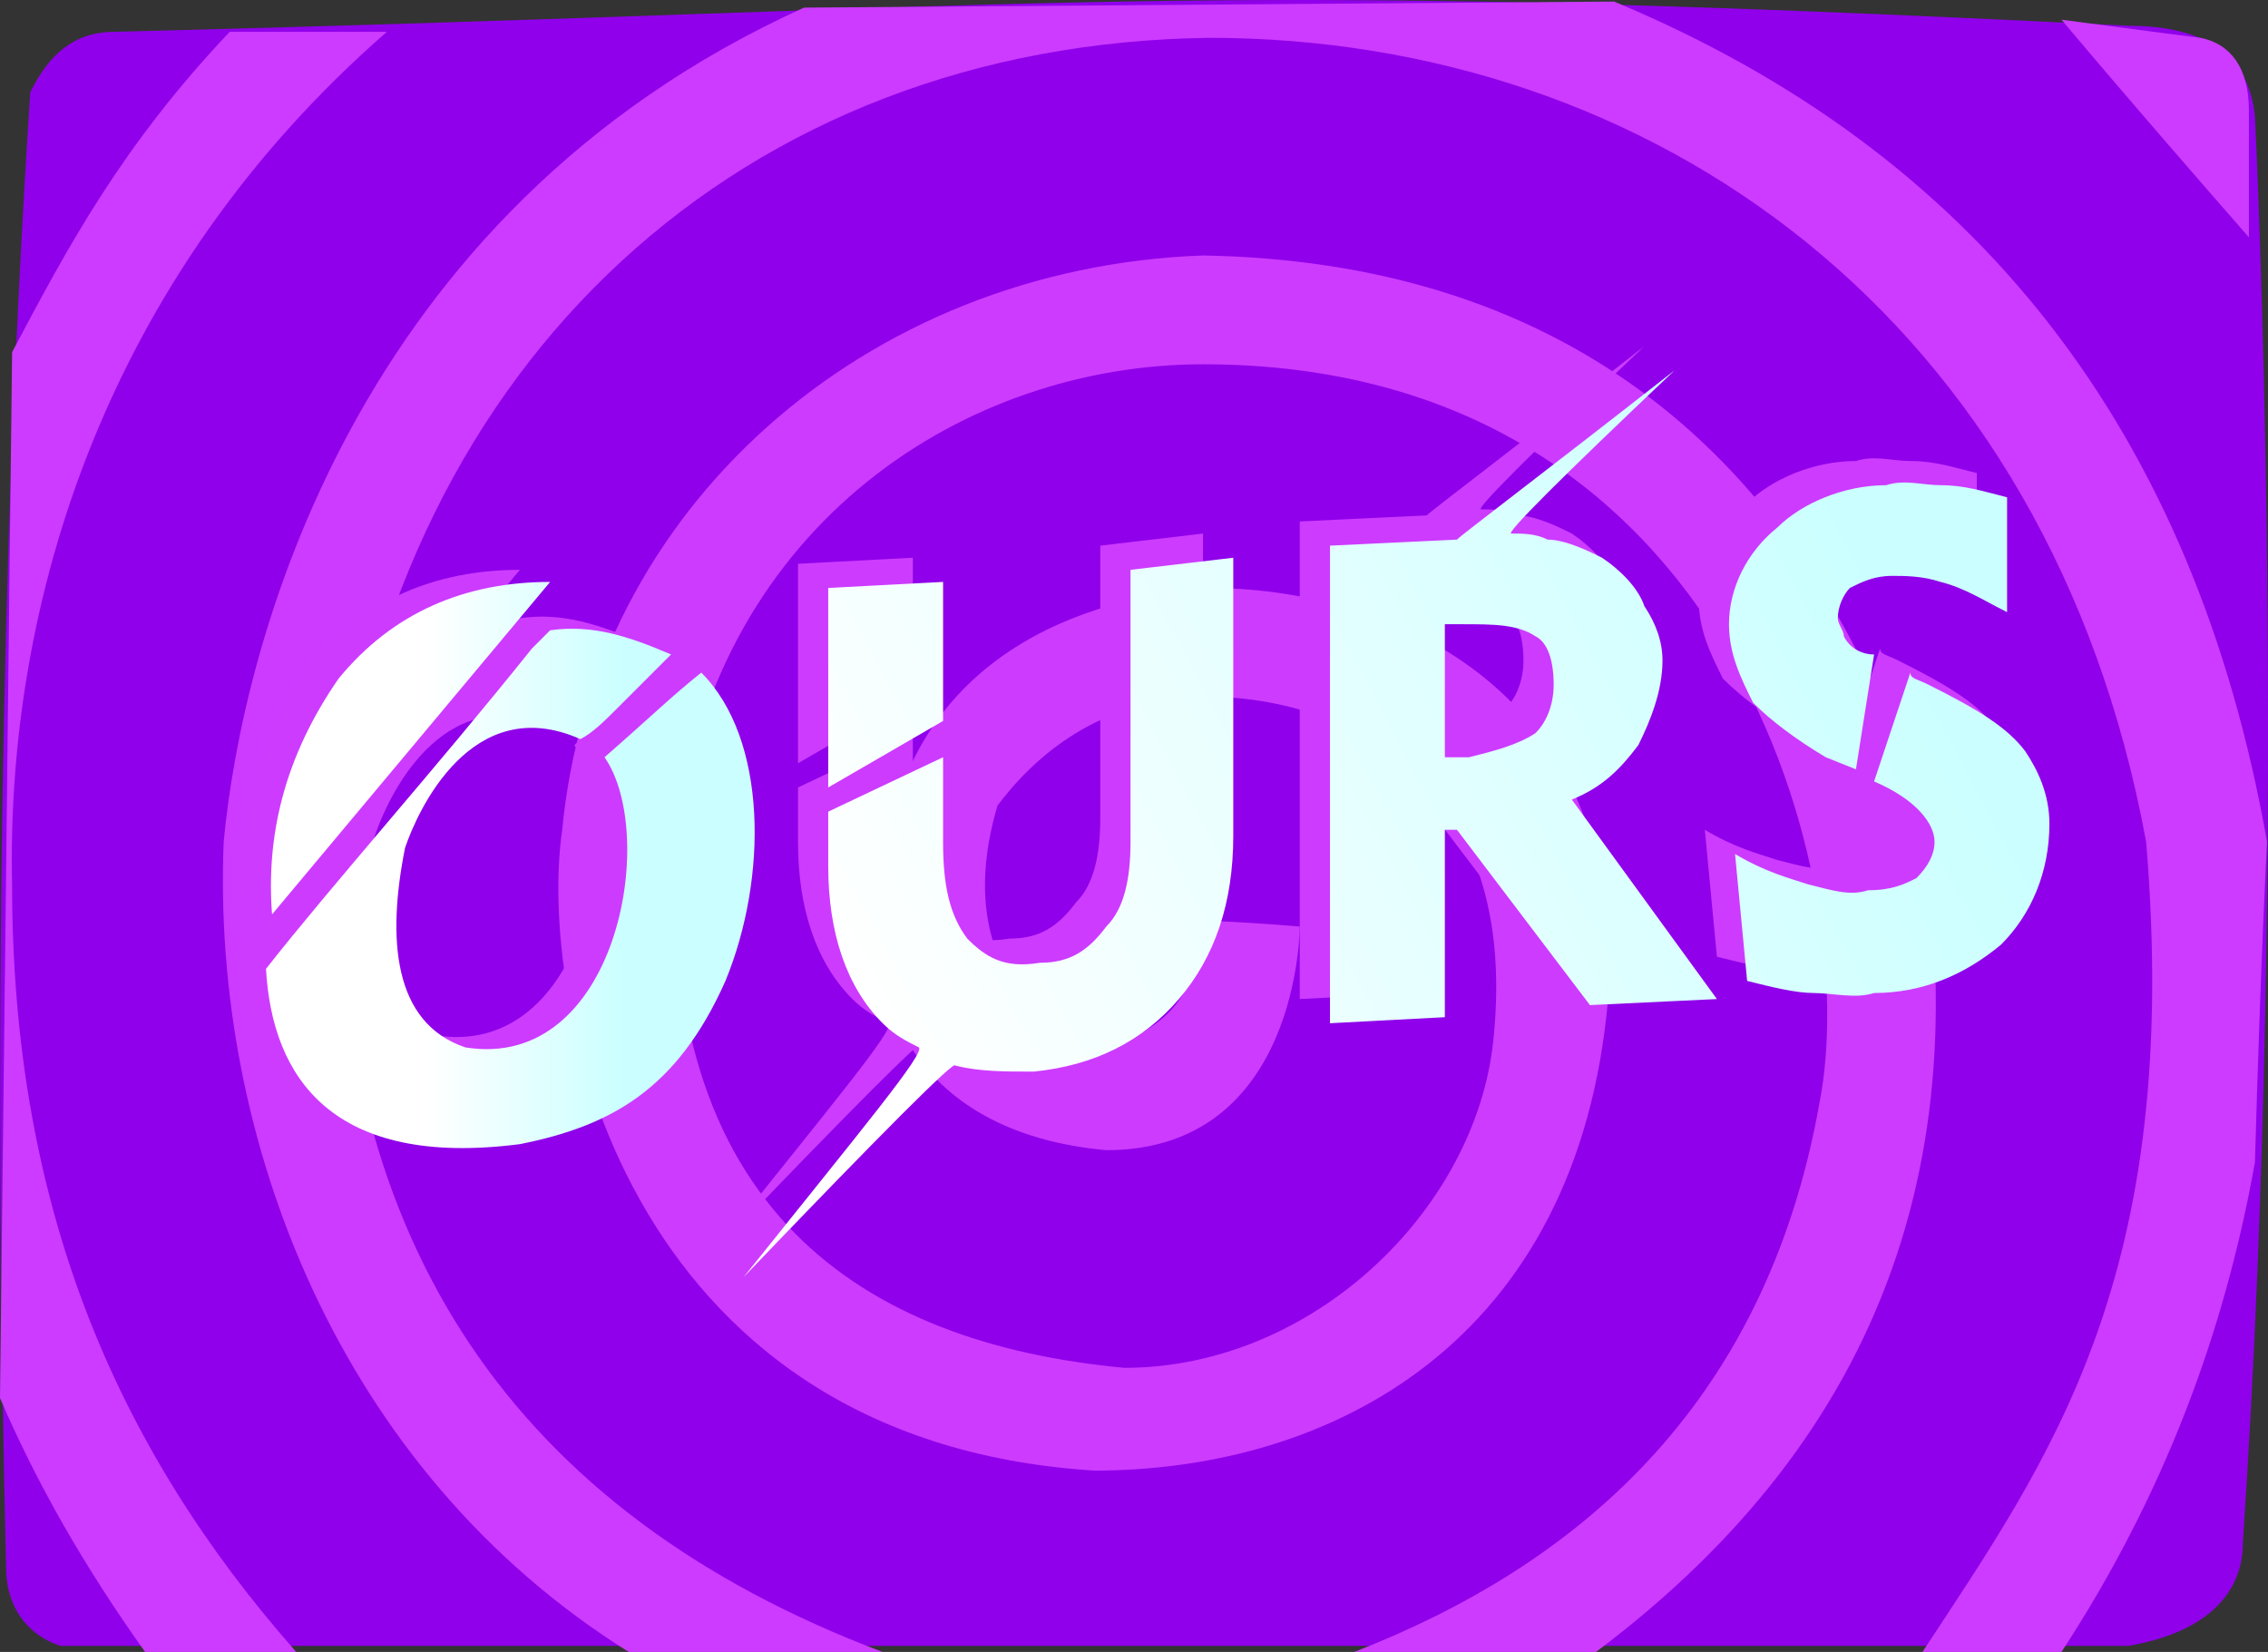 <?xml version="1.0" encoding="UTF-8" standalone="no"?>
<svg
   width="375.16"
   height="273.259"
   viewBox="0 0 375.16 273.259"
   version="1.1"
   id="svg35"
   sodipodi:docname="cb-layer-1413.svg"
   xmlns:inkscape="http://www.inkscape.org/namespaces/inkscape"
   xmlns:sodipodi="http://sodipodi.sourceforge.net/DTD/sodipodi-0.dtd"
   xmlns="http://www.w3.org/2000/svg"
   xmlns:svg="http://www.w3.org/2000/svg">
  <rect x="0" y="0" width="375.16" height="273.259" fill="#333333" stroke="none"/>
  <sodipodi:namedview
     id="namedview37"
     pagecolor="#ffffff"
     bordercolor="#666666"
     borderopacity="1.0"
     inkscape:pageshadow="2"
     inkscape:pageopacity="0.0"
     inkscape:pagecheckerboard="0" />
  <defs
     id="defs17">
    <radialGradient
       cx="159.819"
       cy="159.486"
       r="210.923"
       id="id-112271"
       fx="159.819"
       fy="159.486"
       gradientTransform="scale(1.174,0.852)"
       gradientUnits="userSpaceOnUse">
      <stop
         stop-color="#9000EA"
         offset="0%"
         id="stop2" />
      <stop
         stop-color="#9000EA"
         offset="100%"
         id="stop4" />
    </radialGradient>
    <linearGradient
       x1="264.5"
       y1="130.8"
       x2="113.3"
       y2="186.6"
       id="id-112272"
       gradientTransform="scale(1.2,0.833)"
       gradientUnits="userSpaceOnUse">
      <stop
         stop-color="#CBFFFF"
         offset="0%"
         id="stop7" />
      <stop
         stop-color="#FFFFFF"
         offset="100%"
         id="stop9" />
    </linearGradient>
    <linearGradient
       x1="35.171"
       y1="45.362"
       x2="69.973"
       y2="45.362"
       id="id-112273"
       gradientTransform="scale(0.929,1.076)"
       gradientUnits="userSpaceOnUse">
      <stop
         stop-color="#FFFFFF"
         offset="0%"
         id="stop12" />
      <stop
         stop-color="#CBFFFF"
         offset="100%"
         id="stop14" />
    </linearGradient>
  </defs>
  <g
     transform="translate(0,0.259)"
     id="id-112274">
    <g
       id="g28">
      <g
         id="id-112275">
        <path
           d="M 19,5 C 12,5 8,9 5,15 0,92 -1,174 1,259 c 0,6 3,11 9,13 h 342 c 12,-2 19,-8 19,-17 8,-119 2,-236 2,-236 C 372,9 365,4 352,4 192,-4 179,1 19,5 Z"
           fill="url(#id-112271)"
           id="id-112276"
           style="fill:url(#id-112271)" />
        <path
           d="M 38,5 C 20,24 11,41 2,58 L 0,231 c 6,14 14,28 24,42 17,0 25,0 25,0 C 19,239 2,199 2,146 1,100 17,46 64,5 Z"
           fill="#cc3bff"
           id="id-112277" />
        <path
           d="m 104,273 h 42 C 85,250 55,205 56,139 66,59 123,7 200,6 c 73,0 139,46 155,133 6,72 -16,102 -37,134 h 23 c 17,-26 27,-53 32,-81 1,-35 2,-53 2,-53 C 363,71 327,25 267,0 L 133,1 C 58,35 40,107 37,139 c -2,49 19,104 67,134 z"
           fill="#cc3bff"
           id="id-112278" />
        <path
           d="M 264,273 C 312,237 329,189 316,128 296,72 256,43 199,42 143,44 98,84 93,137 c -4,27 9,101 88,106 39,0 80,-21 85,-78 3,-53 -38,-68 -66,-68 -25,2 -50,14 -54,46 -4,20 4,44 37,47 32,0 32,-37 32,-37 -12,-1 -18,-1 -18,-1 2,10 -2,16 -11,20 -12,1 -29,-12 -21,-39 6,-8 17,-18 35,-18 18,0 52,10 47,57 -3,28 -30,54 -61,54 -43,-4 -78,-26 -74,-89 7,-51 48,-77 87,-77 88,0 109,86 102,122 -9,51 -41,77 -77,91 27,0 40,0 40,0 z"
           fill="#cd3bff"
           id="id-112279" />
        <path
           d="M 372,39 C 351,15 341,3 341,3 c 15,2 23,3 23,3 5,1 8,5 8,12 z"
           fill="#cc3bff"
           id="id-112280" />
      </g>
      <path
         d="m 132,130 c 0,2 0,5 0,9 0,11 3,20 9,26 2,2 4,3 6,4 1,1 -9,13 -29,38 23,-24 35,-36 35,-35 4,1 8,1 13,1 10,-1 18,-5 24,-12 6,-7 9,-16 9,-27 V 88 l -17,2 v 45 c 0,6 -1,11 -4,14 -3,4 -6,6 -11,6 -6,1 -9,-1 -12,-4 -3,-4 -4,-9 -4,-16 0,-7 0,-12 0,-14 m 0,-6 c 0,-5 0,-13 0,-23 l -19,1 c 0,17 0,28 0,33 m 102,38 v -31 h 2 l 22,29 21,-1 -24,-33 c 5,-2 8,-5 11,-9 2,-4 4,-9 4,-14 0,-3 -1,-6 -3,-9 -1,-3 -4,-6 -7,-8 -2,-1 -6,-3 -9,-3 -2,-1 -4,-1 -6,-1 -1,0 8,-9 27,-27 -23,18 -35,27 -36,28 l -21,1 v 79 z m 0,-43 V 99 h 3 c 5,0 9,0 12,2 2,1 3,4 3,8 0,3 -1,6 -3,8 -3,2 -7,3 -11,4 z m 71,-17 c -2,0 -4,-1 -5,-3 0,-1 -1,-2 -1,-3 0,-2 1,-4 2,-5 2,-1 4,-2 7,-2 2,0 5,0 8,1 4,1 7,3 11,5 V 78 c -4,-1 -7,-2 -11,-2 -3,0 -6,-1 -9,0 -7,0 -14,3 -18,7 -5,4 -8,10 -8,16 0,5 2,9 4,13 3,3 7,6 12,9 l 5,2 m 3,2 c 7,3 10,7 10,10 0,2 -1,4 -3,6 -2,1 -4,2 -8,2 -3,1 -6,0 -10,-1 -3,-1 -7,-2 -12,-5 l 2,21 c 4,1 8,2 11,2 3,0 7,1 10,0 8,0 15,-3 21,-8 5,-5 8,-12 8,-20 0,-5 -2,-9 -4,-12 -3,-4 -8,-7 -16,-11 -2,-1 -3,-1 -3,-2"
         fill="#cd3bff"
         id="id-112281"
         fill-rule="nonzero" />
      <path
         d="m 137,134 c 0,2 0,5 0,9 0,11 3,20 9,26 2,2 4,3 6,4 1,1 -9,13 -29,38 23,-24 35,-36 35,-35 4,1 8,1 13,1 10,-1 18,-5 24,-12 6,-7 9,-16 9,-27 V 92 l -17,2 v 45 c 0,6 -1,11 -4,14 -3,4 -6,6 -11,6 -6,1 -9,-1 -12,-4 -3,-4 -4,-9 -4,-16 0,-7 0,-12 0,-14 m 0,-6 c 0,-5 0,-13 0,-23 l -19,1 c 0,17 0,28 0,33 m 102,38 v -31 h 2 l 22,29 21,-1 -24,-33 c 5,-2 8,-5 11,-9 2,-4 4,-9 4,-14 0,-3 -1,-6 -3,-9 -1,-3 -4,-6 -7,-8 -2,-1 -6,-3 -9,-3 -2,-1 -4,-1 -6,-1 -1,0 8,-9 27,-27 -23,18 -35,27 -36,28 l -21,1 v 79 z m 0,-43 v -22 h 3 c 5,0 9,0 12,2 2,1 3,4 3,8 0,3 -1,6 -3,8 -3,2 -7,3 -11,4 z m 71,-17 c -2,0 -4,-1 -5,-3 0,-1 -1,-2 -1,-3 0,-2 1,-4 2,-5 2,-1 4,-2 7,-2 2,0 5,0 8,1 4,1 7,3 11,5 V 82 c -4,-1 -7,-2 -11,-2 -3,0 -6,-1 -9,0 -7,0 -14,3 -18,7 -5,4 -8,10 -8,16 0,5 2,9 4,13 3,3 7,6 12,9 l 5,2 m 3,2 c 7,3 10,7 10,10 0,2 -1,4 -3,6 -2,1 -4,2 -8,2 -3,1 -6,0 -10,-1 -3,-1 -7,-2 -12,-5 l 2,21 c 4,1 8,2 11,2 3,0 7,1 10,0 8,0 15,-3 21,-8 5,-5 8,-12 8,-20 0,-5 -2,-9 -4,-12 -3,-4 -8,-7 -16,-11 -2,-1 -3,-1 -3,-2"
         fill="url(#id-112272)"
         id="path26"
         fill-rule="nonzero"
         style="fill:url(#id-112272)" />
    </g>
    <g
       transform="translate(38,94)"
       id="id-112283">
      <path
         d="m 48,8 c 7,-1 13,1 20,4 0,0 -4,4 -8,8 l -1,1 c -2,2 -4,4 -6,5 C 35,18 26,38 24,44 21,59 22,73 34,77 59,81 66,42 57,29 65,22 68,19 73,15 84,26 84,49 77,66 69,84 58,90 43,93 12,97 2,82 1,64 12,50 29,31 45,11 L 47,9 V 9 Z M 48,0 2,55 C 1,42 4,29 13,16 22,5 34,0 48,0 Z"
         fill="#cd3bff"
         id="id-112284" />
      <path
         d="m 53,10 c 7,-1 13,1 20,4 0,0 -4,4 -8,8 l -1,1 c -2,2 -4,4 -6,5 C 40,20 31,40 29,46 26,61 27,75 39,79 64,83 71,44 62,31 70,24 73,21 78,17 89,28 89,51 82,68 74,86 63,92 48,95 17,99 7,84 6,66 17,52 34,33 50,13 l 2,-2 v 0 z M 53,2 7,57 C 6,44 9,31 18,18 27,7 39,2 53,2 Z"
         fill="url(#id-112273)"
         id="path31"
         style="fill:url(#id-112273)" />
    </g>
  </g>
</svg>
